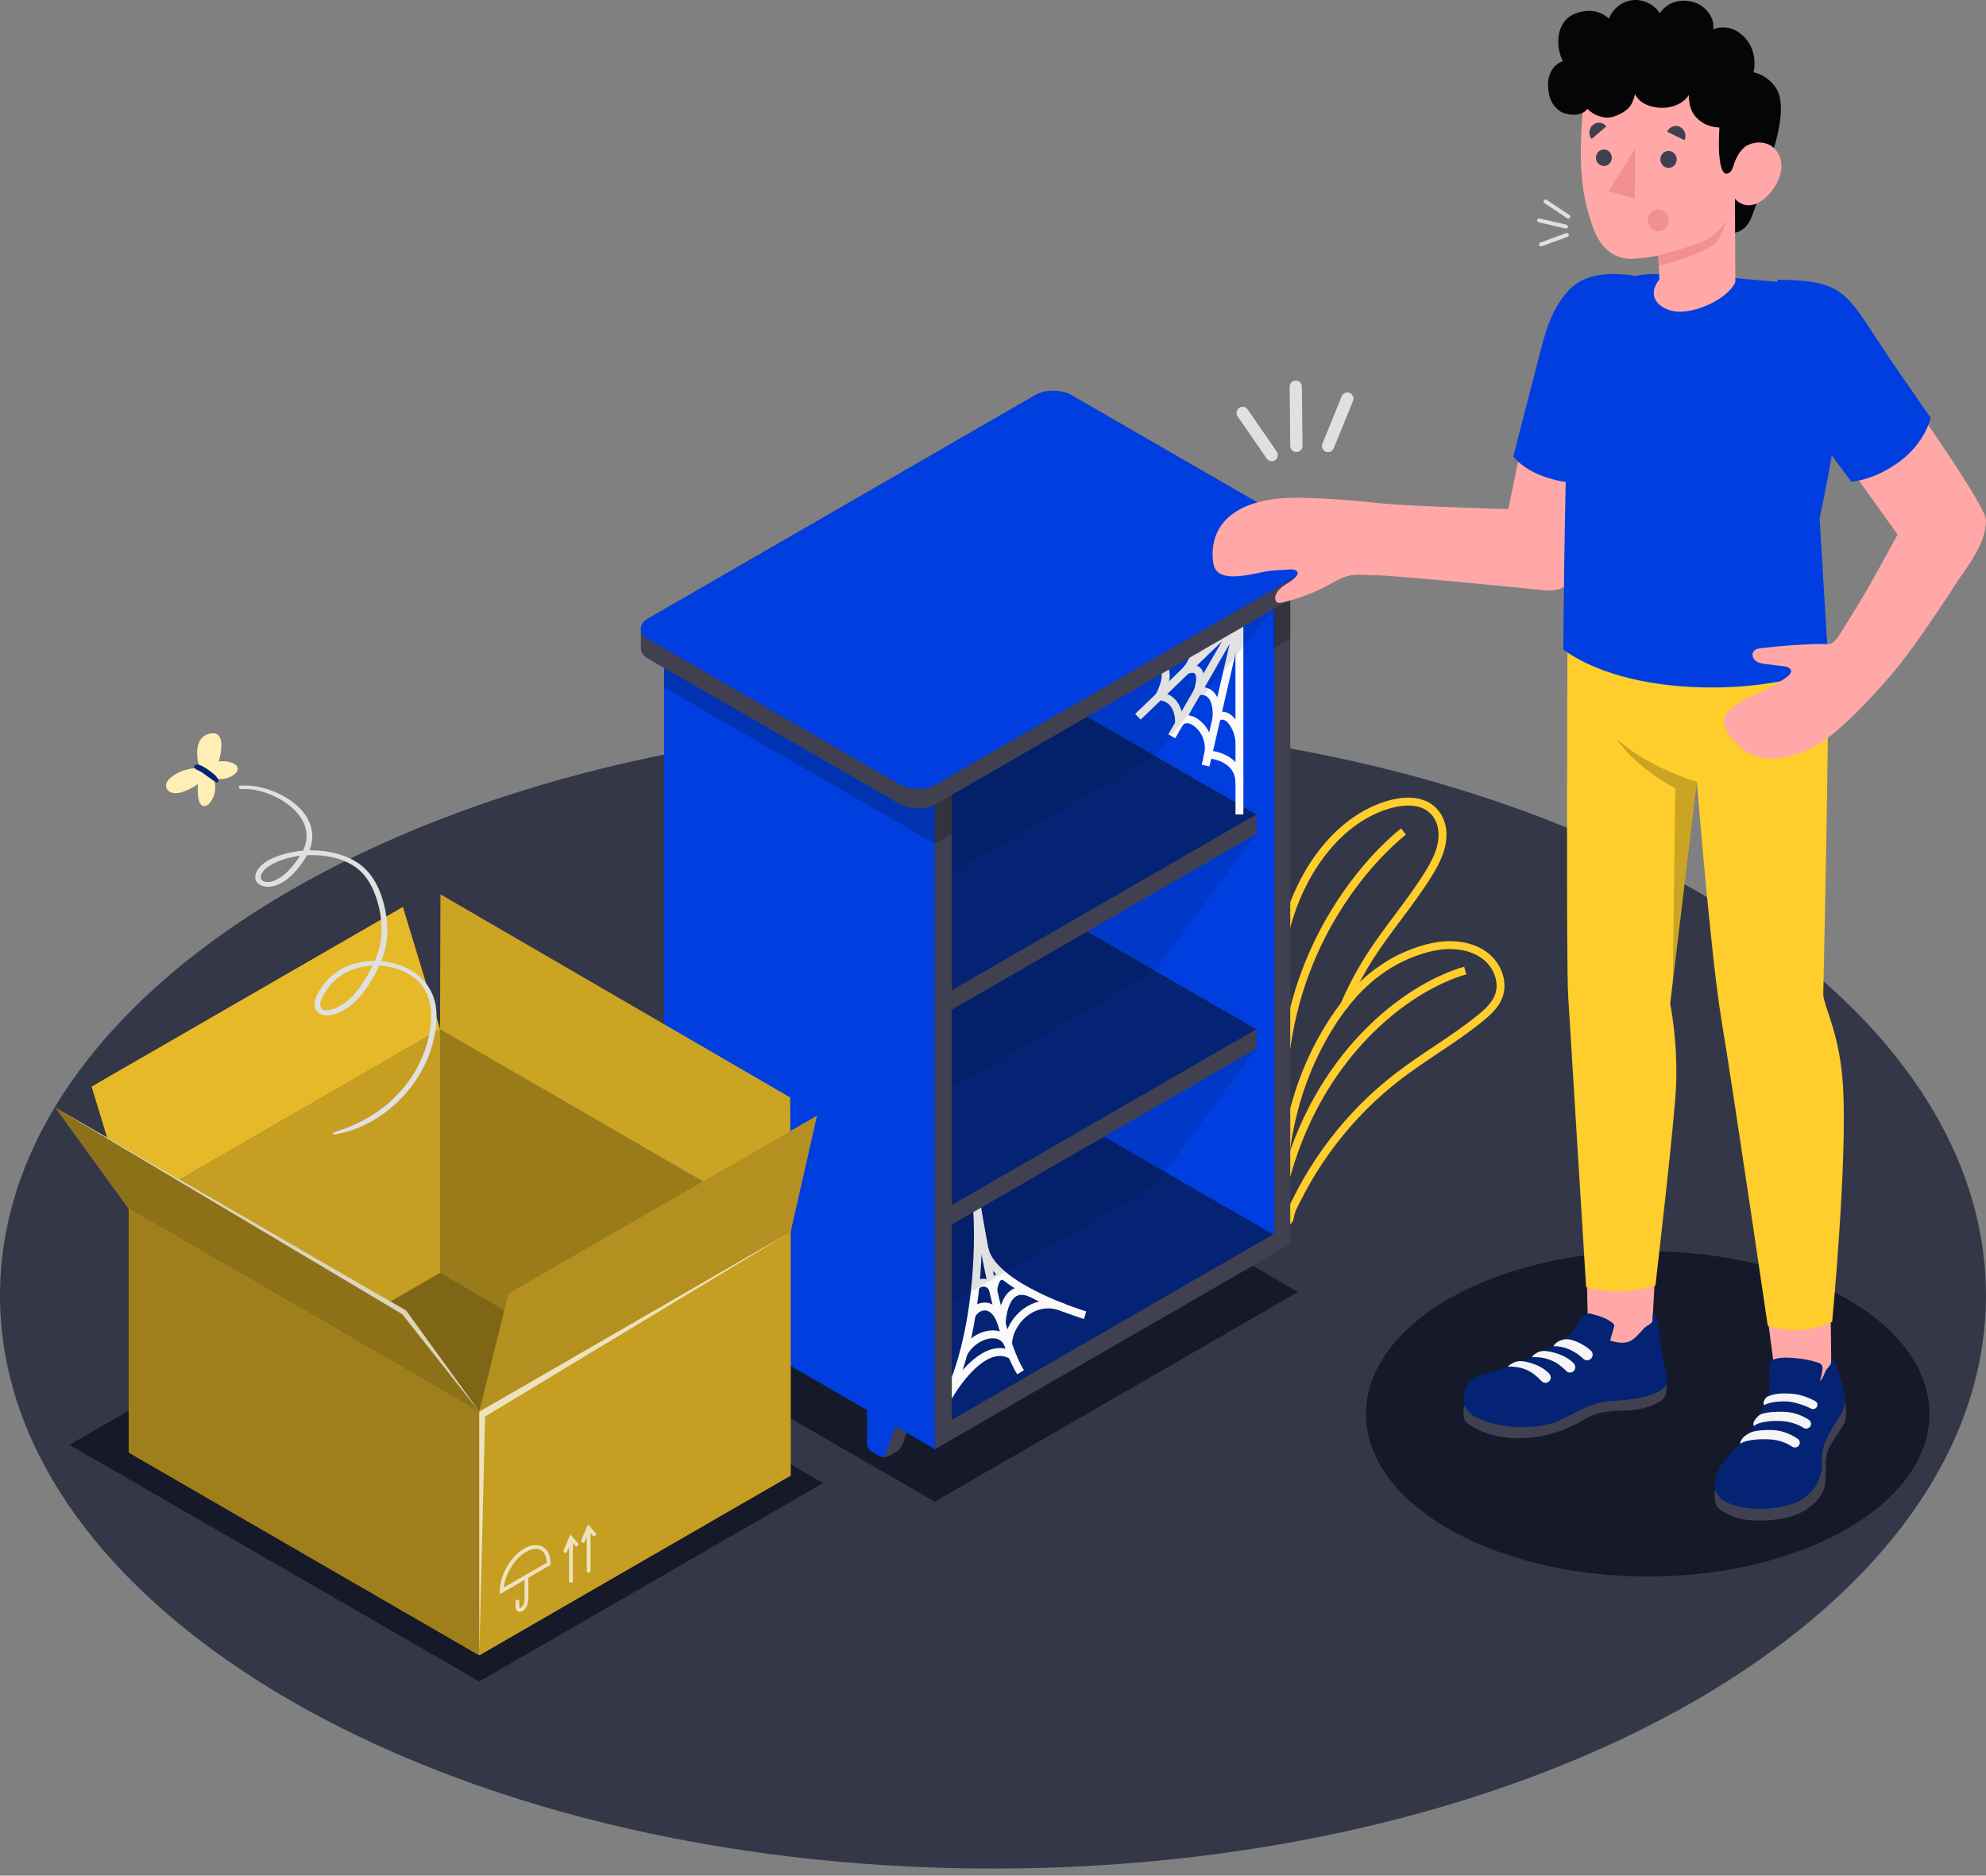<svg
            width="251"
            height="237"
            viewBox="0 0 251 237"
            fill="none"
            xmlns="http://www.w3.org/2000/svg"
          >
            <rect x="0" y="0" width="251" height="237" fill="#808080" stroke="none"/>
            <path
              d="M125.497 236.106C194.807 236.106 250.994 203.684 250.994 163.69C250.994 123.695 194.807 91.274 125.497 91.274C56.187 91.274 0 123.695 0 163.69C0 203.684 56.187 236.106 125.497 236.106Z"
              fill="#333748"
            />
            <path
              d="M208.25 199.202C227.913 199.202 243.853 190.004 243.853 178.658C243.853 167.311 227.913 158.114 208.25 158.114C188.587 158.114 172.647 167.311 172.647 178.658C172.647 190.004 188.587 199.202 208.25 199.202Z"
              fill="#151929"
            />
            <path
              d="M118.141 189.74L77.978 166.557L123.886 140.069L164.054 163.247L118.141 189.74Z"
              fill="#151929"
            />
            <path
              d="M8.779 182.57L60.58 212.459L104.029 187.394L52.233 157.505L8.779 182.57Z"
              fill="#151929"
            />
            <path
              d="M162.443 146.733C162.08 140.347 159.248 127.554 162.977 115.757C164.87 109.76 169.228 103.406 175.708 101.615C178.002 100.981 180.839 101.066 181.965 103.678C182.157 104.115 182.258 104.59 182.295 105.069C182.434 107.052 181.532 108.811 180.53 110.432C178.231 114.142 175.319 117.431 172.988 121.125C171.756 123.081 170.7 125.134 169.782 127.25"
              stroke="#FFCD2C"
              strokeWidth="0.88"
              strokeMiterlimit="10"
            />
            <path
              d="M162.289 150.907C162.289 151.674 162.491 152.634 162.321 153.364C162.267 153.583 162.225 153.823 162.321 154.03C162.417 154.238 162.715 154.356 162.875 154.201C162.993 154.089 163.116 153.263 163.196 153.055C163.356 152.607 163.601 152.175 163.814 151.749C164.241 150.885 164.689 150.038 165.169 149.206C166.156 147.49 167.26 145.837 168.465 144.265C170.839 141.168 173.618 138.374 176.716 135.997C180.077 133.417 183.8 131.322 187.085 128.651C188.056 127.863 189.021 126.972 189.437 125.8C190.056 124.04 189.235 121.988 187.773 120.831C186.312 119.675 184.344 119.307 182.488 119.445C180.706 119.579 178.311 120.341 176.343 121.412C172.332 123.598 169.575 126.978 167.372 130.81C164.428 135.922 162.753 141.743 162.299 147.612V150.912L162.289 150.907Z"
              stroke="#FFCD2C"
              strokeWidth="0.88"
              strokeMiterlimit="10"
            />
            <path
              d="M185.186 122.633C177.596 124.807 166.347 133.518 162.288 149.685"
              stroke="#FFCD2C"
              strokeWidth="0.88"
              strokeLinecap="round"
              strokeLinejoin="round"
            />
            <path
              d="M177.383 105.063C173.287 108.32 163.5 118.645 162.268 135.335"
              stroke="#FFCD2C"
              strokeWidth="0.88"
              strokeLinecap="round"
              strokeLinejoin="round"
            />
            <path
              d="M160.786 69.513L131.13 52.423C130.501 52.06 129.93 52.023 129.519 52.263C129.135 52.481 127.77 53.276 127.386 53.494C126.97 53.729 126.714 54.241 126.714 54.971V136.092C126.714 137.547 127.733 139.312 128.997 140.037L158.652 157.127C159.282 157.489 159.852 157.526 160.263 157.287C160.647 157.068 162.023 156.274 162.407 156.05C162.818 155.81 163.068 155.304 163.068 154.579V73.457C163.068 72.002 162.05 70.238 160.791 69.513H160.786Z"
              fill="#404050"
            />
            <path
              d="M133.12 137.491L130.981 138.722V145.471C130.981 145.833 131.237 146.275 131.552 146.457L132.55 147.032C132.864 147.214 133.376 147.214 133.691 147.032L134.688 146.457C135.003 146.275 135.355 145.849 135.472 145.508L137.398 139.959L133.12 137.491V137.491Z"
              fill="#404050"
            />
            <path
              d="M130.981 145.47C130.981 145.832 131.237 146.275 131.552 146.456L132.55 147.032C132.864 147.213 133.216 147.085 133.334 146.739L135.259 141.189L130.981 138.721V145.47Z"
              fill="#003EDF"
            />
            <path
              d="M154.508 149.803L152.369 151.035V157.783C152.369 158.146 152.625 158.588 152.94 158.769L153.937 159.345C154.252 159.526 154.764 159.526 155.079 159.345L156.076 158.769C156.391 158.588 156.743 158.162 156.86 157.82L158.786 152.271L154.508 149.803V149.803Z"
              fill="#404050"
            />
            <path
              d="M152.369 157.782C152.369 158.145 152.625 158.587 152.94 158.769L153.937 159.344C154.252 159.526 154.604 159.398 154.721 159.051L156.647 153.502L152.369 151.034V157.782V157.782Z"
              fill="#003EDF"
            />
            <path
              d="M129.135 53.701L158.79 70.791C160.049 71.516 161.068 73.286 161.068 74.736V155.846C161.068 156.571 160.812 157.083 160.401 157.323C159.99 157.563 159.42 157.525 158.79 157.163L129.135 140.073C127.876 139.348 126.857 137.578 126.857 136.128V55.013C126.857 54.282 127.113 53.77 127.529 53.536C127.94 53.301 128.511 53.339 129.135 53.701V53.701Z"
              fill="#003EDF"
            />
            <path
              d="M86.07 164.606L118.153 183.114L163.057 157.202L160.918 155.971L128.841 137.458L86.07 162.138V164.606Z"
              fill="#042375"
            />
            <path
              d="M118.152 183.114V180.645L163.057 154.733V157.201L118.152 183.114Z"
              fill="#404050"
            />
            <path
              d="M118.19 179.411C124.191 170.338 123.855 154.304 123.343 151.596C123.343 151.596 125.876 168.547 128.991 173.393"
              stroke="#FAFAFA"
              strokeWidth="0.74"
              strokeMiterlimit="10"
            />
            <path
              d="M124.409 157.752C125.439 162.694 137.141 166.185 137.141 166.185"
              stroke="#FAFAFA"
              strokeWidth="0.74"
              strokeMiterlimit="10"
            />
            <path
              d="M123.258 162.673C123.589 161.868 125.215 161.762 125.525 163.063C125.525 163.063 125.711 160.664 127.066 161.341"
              stroke="#FAFAFA"
              strokeWidth="0.74"
              strokeMiterlimit="10"
            />
            <path
              d="M122.793 166.187C123.396 164.897 125.614 164.188 126.591 167.248C126.591 167.248 126.74 161.773 130.362 163.42"
              stroke="#FAFAFA"
              strokeWidth="0.74"
              strokeMiterlimit="10"
            />
            <path
              d="M121.759 171.033C123.028 168.591 126.511 167.616 127.407 169.865C127.429 167.083 130.613 163.581 134.501 165.265"
              stroke="#FAFAFA"
              strokeWidth="0.74"
              strokeMiterlimit="10"
            />
            <path
              d="M119.609 176.912C121.097 174.204 124.756 169.321 127.941 171.288"
              stroke="#FAFAFA"
              strokeWidth="0.74"
              strokeMiterlimit="10"
            />
            <path
              d="M158.779 130.051L158.785 132.52L118.147 155.969L86.07 137.456V134.988L126.703 111.544L158.779 130.051Z"
              fill="#404050"
            />
            <path
              d="M158.779 130.051L118.153 153.501L86.07 134.988L126.703 111.544L158.779 130.051Z"
              fill="#042375"
            />
            <path
              d="M158.779 102.91L158.785 105.373L118.147 128.822L86.07 110.309V107.846L126.703 84.397L158.779 102.91Z"
              fill="#404050"
            />
            <path
              d="M158.779 102.91L118.153 126.354L86.07 107.846L126.703 84.397L158.779 102.91Z"
              fill="#042375"
            />
            <path
              d="M118.014 94.162L88.359 77.072C87.729 76.71 87.159 76.672 86.748 76.912C86.364 77.131 84.999 77.925 84.614 78.143C84.198 78.378 83.942 78.89 83.942 79.62V160.73C83.942 162.186 84.961 163.95 86.225 164.675L115.881 181.765C116.51 182.127 117.081 182.165 117.491 181.925C117.875 181.706 119.252 180.912 119.636 180.688C120.046 180.448 120.297 179.942 120.297 179.217V98.112C120.297 96.657 119.278 94.892 118.019 94.167L118.014 94.162Z"
              fill="#404050"
            />
            <path
              opacity="0.2"
              d="M118.148 106.613L120.292 105.376V97.967L118.143 99.203L118.148 106.613Z"
              fill="black"
            />
            <path
              opacity="0.2"
              d="M160.93 81.933L163.068 80.701V73.292L160.919 74.529L160.93 81.933Z"
              fill="black"
            />
            <path
              d="M90.348 162.138L88.209 163.369V170.118C88.209 170.48 88.465 170.923 88.78 171.104L89.777 171.679C90.092 171.861 90.604 171.861 90.918 171.679L91.916 171.104C92.231 170.923 92.583 170.496 92.7 170.155L94.625 164.606L90.348 162.138V162.138Z"
              fill="#404050"
            />
            <path
              d="M88.209 170.117C88.209 170.479 88.465 170.922 88.78 171.103L89.777 171.679C90.092 171.86 90.444 171.732 90.561 171.386L92.487 165.836L88.209 163.368V170.117Z"
              fill="#003EDF"
            />
            <path
              d="M111.736 174.452L109.598 175.684V182.432C109.598 182.795 109.854 183.237 110.168 183.418L111.166 183.994C111.48 184.175 111.992 184.175 112.307 183.994L113.305 183.418C113.619 183.237 113.971 182.811 114.089 182.469L116.014 176.92L111.736 174.452V174.452Z"
              fill="#404050"
            />
            <path
              d="M109.598 182.431C109.598 182.794 109.854 183.236 110.168 183.418L111.166 183.993C111.48 184.175 111.832 184.047 111.95 183.7L113.875 178.151L109.598 175.683V182.431Z"
              fill="#003EDF"
            />
            <path
              d="M86.215 78.312L115.87 95.402C117.129 96.127 118.147 97.897 118.147 99.347V180.457C118.147 181.182 118.147 183.112 118.147 183.112C118.147 183.112 116.499 182.137 115.865 181.774L86.209 164.684C84.95 163.959 83.932 162.189 83.932 160.739V79.624C83.932 78.893 84.188 78.382 84.604 78.147C85.014 77.913 85.585 77.95 86.209 78.312H86.215Z"
              fill="#003EDF"
            />
            <path
              opacity="0.2"
              d="M115.87 95.399L86.215 78.309C85.591 77.947 85.02 77.91 84.61 78.144C84.194 78.379 83.938 78.891 83.938 79.621V86.86L118.153 106.604V99.339C118.153 97.883 117.135 96.119 115.876 95.394L115.87 95.399Z"
              fill="black"
            />
            <path
              d="M133.119 91.801L156.641 78.229L156.646 102.91"
              stroke="#FAFAFA"
              strokeWidth="0.74"
              strokeLinecap="round"
              strokeLinejoin="round"
            />
            <path
              d="M152.368 96.737L156.641 78.229L148.091 93.037"
              stroke="#FAFAFA"
              strokeWidth="0.74"
              strokeLinecap="round"
              strokeLinejoin="round"
            />
            <path
              d="M156.641 78.229L143.813 90.569"
              stroke="#FAFAFA"
              strokeWidth="0.74"
              strokeLinecap="round"
              strokeLinejoin="round"
            />
            <path
              d="M156.646 98.97C156.651 95.51 152.699 95.318 152.699 95.318C152.939 94.268 152.678 92.589 151.403 91.496C150.128 90.409 149.264 91.006 149.008 91.448C149.008 91.448 149.275 88.266 146.522 87.962C146.522 87.962 148.347 84.598 146.522 84.065"
              stroke="#FAFAFA"
              strokeWidth="0.74"
              strokeLinecap="round"
              strokeLinejoin="round"
            />
            <path
              d="M156.641 93.655C156.502 91.885 155.148 89.63 153.756 90.717C153.756 90.717 154.124 86.853 151.366 87.359C151.366 87.359 152.657 83.777 149.947 84.662C149.947 84.662 151.899 82.194 150.385 81.837"
              stroke="#FAFAFA"
              strokeWidth="0.74"
              strokeLinecap="round"
              strokeLinejoin="round"
            />
            <path
              d="M168.135 69.592C168.135 69.117 167.826 68.638 167.196 68.275L135.402 49.927C134.143 49.202 132.1 49.202 130.842 49.927L81.937 78.147C81.308 78.51 80.993 78.99 80.998 79.464C80.998 79.906 80.998 81.49 80.998 81.932C80.998 82.406 81.308 82.886 81.937 83.249L113.731 101.597C114.99 102.322 117.033 102.322 118.291 101.597L167.196 73.376C167.826 73.014 168.14 72.534 168.135 72.06C168.135 71.617 168.135 70.034 168.135 69.592V69.592Z"
              fill="#404050"
            />
            <path
              d="M113.731 99.123L81.937 80.775C80.678 80.05 80.678 78.872 81.937 78.141L130.842 49.921C132.101 49.196 134.144 49.196 135.402 49.921L167.197 68.269C168.455 68.994 168.455 70.172 167.197 70.903L118.292 99.123C117.033 99.848 114.99 99.848 113.731 99.123V99.123Z"
              fill="#003EDF"
            />
            <path
              opacity="0.1"
              d="M160.918 76.99L145.952 95.504L120.291 110.312L120.286 100.44L160.918 76.99Z"
              fill="black"
            />
            <path
              opacity="0.1"
              d="M158.785 105.371L145.952 122.648L120.292 137.462V127.584L158.785 105.371Z"
              fill="black"
            />
            <path
              opacity="0.1"
              d="M158.785 132.519L145.952 149.796L120.292 164.609V154.732L158.785 132.519Z"
              fill="black"
            />
            <path
              d="M99.917 186.445L60.575 209.148L16.273 183.529L55.615 160.826L99.917 186.445Z"
              fill="#FFCD2C"
            />
            <path
              opacity="0.5"
              d="M99.917 186.445L60.575 209.148L16.273 183.529L55.615 160.826L99.917 186.445Z"
              fill="black"
            />
            <path
              d="M55.615 130.053V160.827L16.273 183.53V152.756L55.615 130.053Z"
              fill="#FFCD2C"
            />
            <path
              opacity="0.23"
              d="M55.615 130.053V160.827L16.273 183.53V152.756L55.615 130.053Z"
              fill="black"
            />
            <path
              d="M60.575 178.374V209.148L16.273 183.529V152.755L60.575 178.374Z"
              fill="#FFCD2C"
            />
            <path
              opacity="0.38"
              d="M60.575 178.374V209.148L16.273 183.529V152.755L60.575 178.374Z"
              fill="black"
            />
            <path
              d="M99.917 155.672V186.446L55.615 160.827V130.053L99.917 155.672Z"
              fill="#FFCD2C"
            />
            <path
              opacity="0.4"
              d="M99.917 155.672V186.446L55.615 160.827V130.053L99.917 155.672Z"
              fill="black"
            />
            <path
              d="M99.917 186.444V155.671L60.575 178.374V209.147L99.917 186.444Z"
              fill="#FFCD2C"
            />
            <path
              opacity="0.23"
              d="M99.917 186.444V155.671L60.575 178.374V209.147L99.917 186.444Z"
              fill="black"
            />
            <path
              d="M55.615 130.053L55.674 113.016L99.864 138.672L99.917 155.672L55.615 130.053Z"
              fill="#FFCD2C"
            />
            <path
              opacity="0.2"
              d="M55.615 130.053L55.674 113.016L99.864 138.672L99.917 155.672L55.615 130.053Z"
              fill="black"
            />
            <path
              d="M60.575 178.375L64.266 163.47L103.25 140.975L99.917 155.672L60.575 178.375Z"
              fill="#FFCD2C"
            />
            <path
              opacity="0.3"
              d="M60.575 178.375L64.266 163.47L103.25 140.975L99.917 155.672L60.575 178.375Z"
              fill="black"
            />
            <path
              d="M16.274 152.755L11.58 137.297L50.922 114.599L55.615 130.052L16.274 152.755Z"
              fill="#FFCD2C"
            />
            <path
              opacity="0.1"
              d="M16.274 152.755L11.58 137.297L50.922 114.599L55.615 130.052L16.274 152.755Z"
              fill="black"
            />
            <path
              d="M16.273 152.755L7.02 139.977L51.327 165.596L60.575 178.374L16.273 152.755Z"
              fill="#FFCD2C"
            />
            <path
              opacity="0.45"
              d="M16.273 152.755L7.02 139.977L51.327 165.596L60.575 178.374L16.273 152.755Z"
              fill="black"
            />
            <g opacity="0.7">
              <path
                d="M72.16 199.993C72.027 199.993 71.92 199.886 71.92 199.753V194.337C71.92 194.204 72.027 194.097 72.16 194.097C72.293 194.097 72.4 194.204 72.4 194.337V199.753C72.4 199.886 72.293 199.993 72.16 199.993Z"
                fill="white"
              />
              <path
                d="M71.451 196.214C71.419 196.214 71.387 196.209 71.355 196.193C71.232 196.14 71.173 195.996 71.227 195.873L72.085 193.885L73.046 194.994C73.131 195.095 73.12 195.25 73.019 195.335C72.918 195.42 72.763 195.41 72.678 195.308L72.219 194.781L71.664 196.06C71.627 196.151 71.536 196.204 71.44 196.204L71.451 196.214Z"
                fill="white"
              />
              <path
                d="M74.395 198.72C74.262 198.72 74.155 198.613 74.155 198.48V193.064C74.155 192.931 74.262 192.824 74.395 192.824C74.529 192.824 74.635 192.931 74.635 193.064V198.48C74.635 198.613 74.529 198.72 74.395 198.72Z"
                fill="white"
              />
              <path
                d="M73.691 194.942C73.659 194.942 73.627 194.936 73.595 194.92C73.472 194.867 73.414 194.723 73.467 194.6L74.326 192.617L75.286 193.726C75.371 193.827 75.361 193.982 75.259 194.067C75.158 194.153 75.008 194.142 74.918 194.046L74.459 193.518L73.904 194.798C73.867 194.888 73.776 194.942 73.68 194.942H73.691Z"
                fill="white"
              />
            </g>
            <g opacity="0.7">
              <path
                d="M65.712 203.669C65.616 203.669 65.525 203.647 65.445 203.599C65.259 203.493 65.157 203.285 65.157 203.018V202.357C65.157 202.224 65.264 202.118 65.397 202.118C65.531 202.118 65.637 202.224 65.637 202.357V203.018C65.637 203.12 65.664 203.168 65.685 203.178C65.701 203.189 65.76 203.184 65.845 203.136C66.059 203.013 66.293 202.533 66.293 202.043V199.271C66.293 199.138 66.4 199.031 66.533 199.031C66.667 199.031 66.773 199.138 66.773 199.271V202.043C66.773 202.672 66.48 203.322 66.085 203.551C65.957 203.626 65.829 203.663 65.707 203.663L65.712 203.669Z"
                fill="white"
              />
              <path
                d="M63.168 201.434V201.019C63.168 199.052 64.555 196.647 66.261 195.667C67.136 195.166 67.968 195.091 68.603 195.459C69.243 195.827 69.595 196.584 69.595 197.591V197.73L63.168 201.44V201.434ZM67.707 195.704C67.344 195.704 66.934 195.832 66.501 196.077C65.051 196.914 63.851 198.86 63.675 200.581L69.11 197.447C69.083 196.69 68.816 196.136 68.363 195.869C68.171 195.757 67.952 195.704 67.707 195.704Z"
                fill="white"
              />
            </g>
            <path
              opacity="0.7"
              d="M7.02 139.976L51.327 165.595L60.575 178.372L50.831 166.048L7.02 139.976Z"
              fill="white"
            />
            <path
              opacity="0.7"
              d="M99.917 155.669L60.575 178.372V209.146L61.311 178.991L99.917 155.669Z"
              fill="white"
            />
            <path
              d="M42.185 143.356C46.244 142.769 49.951 140.168 52.303 136.868C53.397 135.333 54.229 133.611 54.703 131.783C55.135 130.104 55.381 128.222 54.949 126.516C54.213 123.595 51.503 121.863 48.639 121.495C47.194 121.308 45.7 121.447 44.319 121.921C42.852 122.428 41.652 123.35 40.745 124.613C40.276 125.269 39.785 126.079 39.758 126.911C39.737 127.636 40.26 128.153 40.953 128.27C41.79 128.414 42.676 128.057 43.396 127.652C44.281 127.156 45.039 126.506 45.673 125.712C46.964 124.091 48.068 122.113 48.628 120.114C49.114 118.382 49.007 116.495 48.639 114.752C48.26 112.971 47.524 111.154 46.217 109.848C44.852 108.478 42.905 107.801 41.028 107.555C39.124 107.305 37.118 107.476 35.294 108.105C34.51 108.376 33.699 108.739 33.091 109.304C32.633 109.73 32.11 110.439 32.296 111.127C32.504 111.895 33.496 112.129 34.185 112.039C35.187 111.911 36.147 111.287 36.857 110.594C37.641 109.832 38.345 108.899 38.868 107.934C39.252 107.225 39.486 106.436 39.47 105.62C39.401 102.236 35.667 100.05 32.734 99.437C31.939 99.272 31.139 99.218 30.328 99.277C30.056 99.298 30.222 99.725 30.44 99.709C31.976 99.592 33.566 100.055 34.926 100.738C36.249 101.399 37.513 102.374 38.238 103.685C38.969 105.007 38.889 106.527 38.115 107.811C37.587 108.691 36.947 109.581 36.185 110.274C35.55 110.85 34.595 111.516 33.688 111.452C33.422 111.431 33.086 111.308 32.984 111.01C32.867 110.663 33.129 110.253 33.304 110.04C33.736 109.501 34.398 109.181 35.027 108.899C36.59 108.206 38.393 107.982 40.089 108.067C41.833 108.158 43.652 108.606 45.071 109.672C46.404 110.669 47.188 112.22 47.663 113.782C48.154 115.397 48.356 117.167 48.132 118.846C47.898 120.557 47.081 122.193 46.196 123.654C45.209 125.28 43.972 126.836 42.116 127.492C41.657 127.652 40.697 127.897 40.516 127.225C40.334 126.57 40.857 125.744 41.198 125.226C41.967 124.054 43.001 123.142 44.303 122.609C45.524 122.108 46.879 121.921 48.191 122.023C50.703 122.215 53.253 123.526 54.127 126.021C54.639 127.481 54.538 129.107 54.261 130.605C53.957 132.263 53.343 133.862 52.495 135.317C50.682 138.441 47.849 140.786 44.553 142.215C43.764 142.556 42.943 142.844 42.127 143.116C42.041 143.143 42.078 143.356 42.175 143.345L42.185 143.356Z"
              fill="#E0E0E0"
            />
            <path
              d="M25.229 97.074C23.069 96.924 20.157 98.598 21.202 99.824C22.247 101.05 25.026 99.067 25.026 99.067C25.026 99.067 24.765 101.546 25.672 101.828C26.578 102.111 27.778 99.749 26.898 98.236C26.898 98.236 28.264 98.838 29.549 97.889C30.835 96.94 29.469 96.05 27.65 96.205C27.65 96.205 28.952 91.951 26.322 92.756C25.021 93.15 24.557 94.696 25.229 97.074Z"
              fill="#FFCD2C"
            />
            <path
              opacity="0.65"
              d="M25.229 97.074C23.069 96.924 20.157 98.598 21.202 99.824C22.247 101.05 25.026 99.067 25.026 99.067C25.026 99.067 24.765 101.546 25.672 101.828C26.578 102.111 27.778 99.749 26.898 98.236C26.898 98.236 28.264 98.838 29.549 97.889C30.835 96.94 29.469 96.05 27.65 96.205C27.65 96.205 28.952 91.951 26.322 92.756C25.021 93.15 24.557 94.696 25.229 97.074Z"
              fill="white"
            />
            <path
              d="M27.213 97.98C27.096 97.862 26.968 97.756 26.84 97.655C26.653 97.511 26.456 97.372 26.269 97.233C26.088 97.1 25.896 96.983 25.698 96.876C25.586 96.812 25.469 96.754 25.346 96.706C25.16 96.626 25 96.594 24.802 96.62C24.616 96.642 24.445 96.86 24.589 97.036C24.754 97.249 24.962 97.292 25.149 97.388C25.245 97.436 25.341 97.489 25.437 97.548C25.634 97.665 25.81 97.799 25.992 97.932C26.173 98.065 26.36 98.193 26.541 98.326C26.824 98.545 27.112 98.758 27.453 98.881C27.485 98.891 27.523 98.881 27.549 98.865C27.773 98.646 27.378 98.145 27.218 97.985L27.213 97.98Z"
              fill="#042375"
            />
            <path
              d="M197.262 38.434C194.926 41.569 191.811 58.803 190.632 64.325C184.963 64.16 177.378 63.899 174.503 63.595C171.319 63.259 164.471 62.609 161.121 63.046C152.795 64.133 153.126 69.581 153.318 71.004C153.542 72.641 154.71 73.382 159.164 72.369C160.161 72.14 161.19 72.028 162.214 72.012C162.652 72.001 163.559 71.799 163.9 72.166C164.412 72.721 162.897 73.59 162.508 73.84C161.916 74.224 161.297 74.709 161.174 75.402C161.126 75.658 161.174 75.967 161.398 76.106C161.59 76.228 161.846 76.186 162.07 76.132C164.113 75.653 166.092 74.896 167.938 73.899C168.652 73.51 169.356 73.083 170.135 72.838C171.292 72.465 172.482 72.689 173.65 72.689C176.151 72.689 189.368 73.995 195.246 74.592C199.316 75.008 199.748 70.988 201.151 66.926C202.895 61.873 206.975 35.343 206.975 35.343C202.857 34.756 200.03 34.719 197.257 38.44L197.262 38.434Z"
              fill="#FFA8A7"
            />
            <path
              d="M207.039 34.93C205.071 34.568 200.644 34.019 198.233 36.711C195.817 39.403 195.251 42.233 194.19 46.301C193.129 50.373 191.262 57.687 191.262 57.687C191.262 57.687 194.371 62.148 204.105 60.88L207.039 34.925V34.93Z"
              fill="#003EDF"
            />
            <path
              d="M231.484 175.881L224.641 175.886L222.673 161.04L231.308 160.699L231.484 175.881Z"
              fill="#FFA8A7"
            />
            <path
              d="M208.767 168.467C207.599 170.482 203.865 170.317 200.745 169.603L200.388 155.008L209.54 154.65L208.767 168.467Z"
              fill="#FFA8A7"
            />
            <path
              d="M231.019 82.073C231.265 88.39 230.433 125.742 230.433 125.742C230.657 127.554 232.534 130.715 232.929 137.256C233.5 146.739 231.558 167.027 231.558 167.027C231.558 167.027 227.638 169.074 223.414 167.507C223.414 167.507 219.115 138.167 217.557 128.823C216.202 120.662 214.458 98.79 214.458 98.79L211.082 126.829C211.082 126.829 212.026 131.264 211.845 136.899C211.706 141.254 209.221 162.427 209.221 162.427C209.221 162.427 205.05 163.989 200.463 162.64C200.463 162.64 198.42 129.782 198.19 125.795C197.924 121.253 198.105 81.162 198.105 81.162L231.009 82.073H231.019Z"
              fill="#FFCD2C"
            />
            <path
              opacity="0.2"
              d="M214.463 98.785C214.463 98.785 208.484 97.09 204.409 93.454C204.409 93.454 206.319 96.711 211.727 99.6L211.418 124.073L214.463 98.785Z"
              fill="black"
            />
            <path
              d="M216.821 188.264C216.603 188.488 216.725 189.959 216.997 190.348C217.285 190.764 218.896 192.033 221.728 192.123C224.433 192.209 226.822 191.756 228.369 190.684C229.91 189.618 230.636 188.483 230.721 186.942C230.812 185.401 230.582 183.93 231.265 182.72C231.9 181.601 232.929 180.332 233.137 179.73C233.596 178.424 233.031 176.606 233.031 176.606L216.821 188.264Z"
              fill="#404050"
            />
            <path
              d="M223.67 174.58C223.67 175.177 223.59 175.726 223.425 176.302C223.078 177.506 222.528 178.652 221.904 179.74C221.584 180.3 221.243 180.854 220.843 181.371C220.064 182.373 219.083 183.21 218.256 184.17C217.429 185.134 216.741 186.291 216.72 187.544C216.688 189.66 219.014 190.289 220.79 190.534C222.688 190.795 224.699 190.614 226.518 190.023C228.545 189.362 229.958 187.714 230.22 185.662C230.294 185.07 230.236 184.473 230.278 183.882C230.385 182.528 231.036 181.27 231.777 180.118C232.209 179.452 232.684 178.796 232.961 178.055C233.463 176.728 232.961 175.273 232.556 173.983C232.209 172.869 231.814 171.611 231.425 171.733C231.425 172.325 231.446 172.378 231.046 172.789C230.534 173.311 230.545 174.063 230.001 174.526C230.236 173.833 230.241 173.54 230.337 173.007C230.364 172.847 230.31 172.533 230.193 172.416C230.038 172.261 229.782 172.17 229.532 172.096C228.689 171.845 227.82 171.685 226.939 171.611C226.139 171.541 225.217 171.483 224.433 171.691C224.193 171.755 223.958 171.882 223.819 172.08C223.67 172.288 223.649 172.469 223.622 172.81C223.595 173.151 223.659 174.02 223.665 174.58H223.67Z"
              fill="#042375"
            />
            <path
              d="M221.643 180.192C222.406 179.573 224.171 179.493 225.142 179.557C226.353 179.637 227.35 180.026 227.921 180.41C228.172 180.581 228.518 180.538 228.726 180.314C228.977 180.048 228.934 179.627 228.63 179.419C228.022 179.008 226.934 178.443 225.499 178.395C223.121 178.321 222.438 178.752 222.438 178.752C222.438 178.752 221.382 179.493 221.643 180.181V180.192Z"
              fill="#F5F5F5"
            />
            <path
              d="M219.915 182.433C220.881 181.809 222.828 181.82 223.793 181.884C225.004 181.964 225.927 182.406 226.497 182.796C226.748 182.966 227.095 182.923 227.303 182.7C227.553 182.433 227.511 182.012 227.207 181.804C226.599 181.394 225.441 180.738 224.006 180.695C221.628 180.621 221.025 181.132 221.025 181.132C221.025 181.132 220.038 181.559 219.91 182.438L219.915 182.433Z"
              fill="#F5F5F5"
            />
            <path
              d="M226.353 176.099C224.705 175.992 224.017 176.205 223.377 176.466C222.966 176.717 222.721 177.389 222.993 177.543C223.51 177.229 224.454 177.069 225.622 177.074C226.406 177.074 227.404 177.357 228.214 177.676C228.422 177.756 228.668 177.874 228.881 177.986C229.169 178.13 229.526 178.007 229.654 177.714C229.761 177.463 229.665 177.175 229.42 177.042C228.833 176.717 227.676 176.179 226.348 176.093L226.353 176.099Z"
              fill="#F5F5F5"
            />
            <path
              d="M185.128 177.571C184.883 178.029 184.904 178.903 185.144 179.474C185.384 180.039 188.206 181.814 192.132 181.734C196.057 181.654 198.82 180.209 200.356 179.292C201.898 178.375 203.455 178.264 205.402 178.248C207.343 178.226 209.935 177.384 210.405 176.499C210.874 175.614 210.458 174.031 210.458 174.031L185.128 177.576V177.571Z"
              fill="#404050"
            />
            <path
              d="M201.497 166.111C201.396 166.084 201.295 166.057 201.193 166.031C201.023 165.988 200.852 165.945 200.676 165.977C200.484 166.015 200.319 166.143 200.18 166.281C199.737 166.718 199.455 167.289 199.108 167.8C198.222 169.101 196.452 170.125 194.521 171.047C193.209 171.67 191.934 172.145 190.585 172.678C189.208 173.222 187.406 173.504 186.318 174.165C184.733 175.125 184.413 177.715 186.11 178.824C187.576 179.784 191.502 180.93 195.726 179.949C198.025 179.416 200.66 177.113 203.647 177.017C205.546 176.958 209.157 176.596 210.442 175.215C210.922 174.597 210.415 172.55 210.005 170.78C209.557 168.851 209.759 165.961 208.901 165.993L208.847 166.958C208.767 167.246 208.084 167.529 207.876 167.752C207.62 168.024 207.364 168.291 207.108 168.563C206.772 168.915 206.426 169.282 205.978 169.48C205.21 169.821 204.324 169.618 203.508 169.41C203.471 169.4 203.919 167.928 203.962 167.784C203.999 167.667 204.036 167.545 204.004 167.427C203.972 167.31 203.871 167.219 203.775 167.145C203.071 166.601 202.324 166.329 201.497 166.111V166.111Z"
              fill="#042375"
            />
            <path
              d="M196.335 170.104C196.335 170.104 196.639 169.389 197.78 169.235C198.65 169.117 200.143 169.821 201.05 170.647C201.423 170.983 201.343 171.585 200.89 171.809C200.623 171.943 200.303 171.889 200.09 171.681C199.498 171.111 198.148 170.066 196.335 170.104V170.104Z"
              fill="#F5F5F5"
            />
            <path
              d="M193.593 171.474C193.593 171.474 194.19 170.632 195.289 170.701C195.289 170.701 197.534 170.872 198.868 172.236C199.209 172.583 199.156 173.148 198.718 173.361C198.457 173.489 198.153 173.436 197.945 173.233C197.342 172.641 196.142 171.405 193.593 171.474Z"
              fill="#F5F5F5"
            />
            <path
              d="M190.579 172.678C190.579 172.678 191.235 171.921 192.339 171.99C192.339 171.99 194.43 172.166 195.763 173.531C196.105 173.877 196.051 174.442 195.614 174.656C195.353 174.783 195.049 174.73 194.841 174.528C194.238 173.936 193.134 172.609 190.579 172.678V172.678Z"
              fill="#F5F5F5"
            />
            <path
              d="M218.448 35.048C220.965 35.336 223.947 35.49 226.347 35.805C229.446 36.21 231.862 39.414 232.62 44.371C233.452 49.835 229.969 65.48 229.969 65.48L231.084 83.935C226.539 87.277 207.215 89.031 197.577 82.08C197.577 82.08 197.801 50.672 198.553 45.853C199.588 39.222 201.209 35.096 208.693 34.621L218.437 35.048H218.448Z"
              fill="#003EDF"
            />
            <path
              d="M235.654 75.029C234.838 76.394 234.017 77.758 233.174 79.107C232.865 79.608 232.55 80.104 232.22 80.594C232.102 80.77 231.771 81.122 231.606 81.239C231.201 81.522 230.358 81.34 229.873 81.356C227.462 81.436 225.056 81.612 222.661 81.884C222.267 81.927 221.813 82.007 221.6 82.343C221.355 82.726 221.568 83.27 221.941 83.537C222.315 83.803 222.784 83.867 223.238 83.92C223.931 84.006 224.624 84.086 225.318 84.171C225.611 84.208 225.92 84.246 226.15 84.432C226.907 85.045 225.462 85.781 225.03 86.079C224.16 86.676 223.232 87.204 222.261 87.609C217.925 89.438 217.397 90.76 218.197 92.257C218.891 93.563 221.888 98.313 229.505 94.224C232.572 92.577 237.244 87.375 239.367 84.859C242.434 81.228 247.607 73.121 247.607 73.121C250.551 69.08 250.936 67.422 251 65.738C251.064 64.053 241.927 51.142 238.828 46.611C235.729 42.081 234.246 36.558 226.347 35.801C226.347 35.801 223.344 45.332 228.321 51.5L239.825 67.539C239.825 67.539 236.78 73.153 235.654 75.024V75.029Z"
              fill="#FFA8A7"
            />
            <path
              d="M244.001 52.785C242.524 50.653 240.983 48.457 239.494 46.282C233.233 37.14 233.755 35.466 224.72 35.338C223.92 36.57 223.445 41.842 224.651 47.14C225.664 51.591 229.435 54.731 229.435 54.731L233.963 60.856C233.963 60.856 236.732 60.771 240.049 58.34C243.367 55.909 244.001 52.785 244.001 52.785V52.785Z"
              fill="#003EDF"
            />
            <path
              d="M224.4 11.027C222.693 8.644 220.213 9.055 220.213 9.055L219.749 20.5L218.991 24.727L219.125 29.428C219.125 29.428 220.399 29.364 221.167 27.877C221.866 26.523 223.813 19.977 223.813 19.977L223.802 19.988C225.589 14.615 225.216 12.178 224.394 11.032L224.4 11.027Z"
              fill="#050507"
            />
            <path
              d="M219.21 20.547C219.434 19.832 219.652 19.427 220.314 18.724C220.97 18.026 223.583 17.258 224.778 19.475C225.994 21.736 223.962 24.619 222.415 25.515C220.431 26.666 219.274 25.099 219.274 25.099L219.322 35.638C218.399 37.759 214.233 39.668 211.758 39.353C209.785 39.103 207.961 37.546 209.726 35.286L209.588 32.285C209.588 32.285 206.947 32.818 205.641 32.685C203.464 32.461 202.024 30.824 201.251 28.521C200.014 24.822 199.464 21.816 199.992 14.395C200.568 6.261 209.972 5.712 215.209 8.654C220.447 11.597 219.215 20.541 219.215 20.541L219.21 20.547Z"
              fill="#FFA8A7"
            />
            <path
              d="M196.99 5.967C196.75 4.192 197.368 2.289 199.225 1.66C200.627 1.186 202.067 1.212 203.353 2.348C203.812 1.095 205.022 0.157 206.35 0.018C207.678 -0.12 209.055 0.546 209.769 1.676C210.329 0.887 210.991 0.407 211.913 0.189C212.991 -0.072 214.319 0.199 215.082 0.764C215.844 1.324 216.73 2.39 216.506 3.712C218.005 3.115 219.567 3.611 220.682 4.938C221.349 5.733 221.711 6.761 221.743 7.795C221.759 8.297 221.727 8.915 221.519 9.379C221.301 9.864 220.863 10.184 220.741 10.733C220.623 11.25 220.383 11.724 220.453 12.246C220.575 13.142 220.773 14.032 220.89 14.933C221.002 15.802 221.103 16.682 221.109 17.556C221.109 17.977 220.81 18.27 220.463 18.585C219.893 19.091 219.765 19.352 219.343 20.21C219.157 20.594 218.975 21.543 218.602 21.799C217.466 22.593 217.343 20.018 217.285 19.528C217.231 19.038 217.215 17.748 217.306 16.111C216.943 16.09 215.439 16.063 214.282 14.72C213.903 14.283 213.61 13.617 213.53 13.046C213.482 12.684 213.423 12.364 213.439 12.001C212.703 13.227 210.975 13.728 209.748 13.617C207.689 13.43 206.98 12.55 206.649 11.905C206.5 12.481 206.249 13.217 205.833 13.643C205.305 14.181 204.606 14.507 203.988 14.72C202.835 15.109 201.465 14.619 200.617 13.75C199.779 14.949 197.656 14.416 197.187 14.075C196.11 13.302 195.774 12.385 195.656 11.063C195.539 9.741 196.072 8.249 197.528 7.726C197.251 7.198 197.064 6.591 196.979 5.967H196.99Z"
              fill="#050507"
            />
            <path
              d="M209.577 32.286C209.577 32.286 214.345 31.076 215.988 30.1C217.087 29.444 217.962 28.362 218.202 27.68C218.202 27.68 217.956 29.125 217.012 30.462C215.86 32.099 209.641 33.565 209.641 33.565L209.577 32.286V32.286Z"
              fill="#F28F8F"
            />
            <path
              d="M209.844 20.195C209.876 20.786 210.361 21.245 210.932 21.213C211.503 21.181 211.94 20.68 211.913 20.088C211.881 19.496 211.396 19.038 210.825 19.07C210.255 19.102 209.817 19.603 209.844 20.195Z"
              fill="#404050"
            />
            <path
              d="M208.25 27.907C208.287 28.669 208.917 29.256 209.647 29.218C210.383 29.181 210.949 28.531 210.911 27.768C210.874 27.006 210.25 26.42 209.514 26.457C208.778 26.494 208.212 27.145 208.25 27.907Z"
              fill="#F28F8F"
            />
            <path
              d="M210.703 16.644L212.901 17.715C213.183 17.086 212.922 16.334 212.319 16.036C211.711 15.738 210.991 16.009 210.703 16.638V16.644Z"
              fill="#404050"
            />
            <path
              d="M201.145 17.566L203.022 15.966C202.596 15.428 201.833 15.348 201.315 15.79C200.798 16.233 200.723 17.027 201.15 17.566H201.145Z"
              fill="#404050"
            />
            <path
              d="M201.705 19.985C201.732 20.561 202.207 20.998 202.756 20.971C203.305 20.944 203.732 20.454 203.705 19.878C203.679 19.302 203.204 18.865 202.655 18.892C202.1 18.919 201.679 19.409 201.705 19.985Z"
              fill="#404050"
            />
            <path
              d="M206.654 18.804L206.622 25.11L203.283 24.155L206.654 18.804Z"
              fill="#F28F8F"
            />
            <path
              d="M198.276 27.626C198.334 27.61 198.393 27.578 198.43 27.52C198.505 27.408 198.473 27.253 198.361 27.178L195.465 25.249C195.353 25.174 195.198 25.206 195.123 25.318C195.049 25.43 195.081 25.584 195.193 25.659L198.089 27.589C198.148 27.626 198.217 27.637 198.281 27.626H198.276Z"
              fill="#E0E0E0"
            />
            <path
              d="M197.966 28.875C198.057 28.853 198.132 28.784 198.153 28.688C198.185 28.555 198.1 28.422 197.966 28.39L194.574 27.601C194.441 27.569 194.307 27.654 194.275 27.787C194.243 27.921 194.329 28.054 194.462 28.086L197.854 28.875C197.892 28.885 197.929 28.885 197.966 28.875Z"
              fill="#E0E0E0"
            />
            <path
              d="M194.814 31.128C194.814 31.128 194.835 31.123 194.846 31.118L198.116 29.924C198.244 29.876 198.313 29.737 198.265 29.604C198.217 29.476 198.068 29.412 197.945 29.455L194.675 30.649C194.547 30.697 194.478 30.835 194.526 30.968C194.569 31.086 194.691 31.15 194.814 31.123V31.128Z"
              fill="#E0E0E0"
            />
            <path
              d="M167.153 56.7C167.239 56.871 167.388 57.015 167.585 57.084C167.986 57.228 168.428 57.02 168.572 56.62L171.01 50.623C171.154 50.223 170.946 49.781 170.546 49.637C170.146 49.493 169.703 49.701 169.559 50.101L167.121 56.098C167.047 56.306 167.068 56.519 167.159 56.7H167.153Z"
              fill="#E0E0E0"
            />
            <path
              d="M163.148 56.688C163.276 56.944 163.543 57.12 163.852 57.115C164.279 57.11 164.62 56.758 164.615 56.331L164.54 48.852C164.54 48.431 164.183 48.085 163.756 48.09C163.329 48.096 162.988 48.447 162.993 48.874L163.068 56.353C163.068 56.47 163.1 56.582 163.148 56.683V56.688Z"
              fill="#E0E0E0"
            />
            <path
              d="M156.358 52.514C156.374 52.546 156.39 52.573 156.411 52.605L160.086 57.936C160.326 58.287 160.806 58.383 161.158 58.144C161.51 57.904 161.59 57.397 161.366 57.072L157.691 51.741C157.451 51.39 156.971 51.294 156.619 51.533C156.294 51.752 156.187 52.173 156.358 52.514Z"
              fill="#E0E0E0"
            />
          </svg>